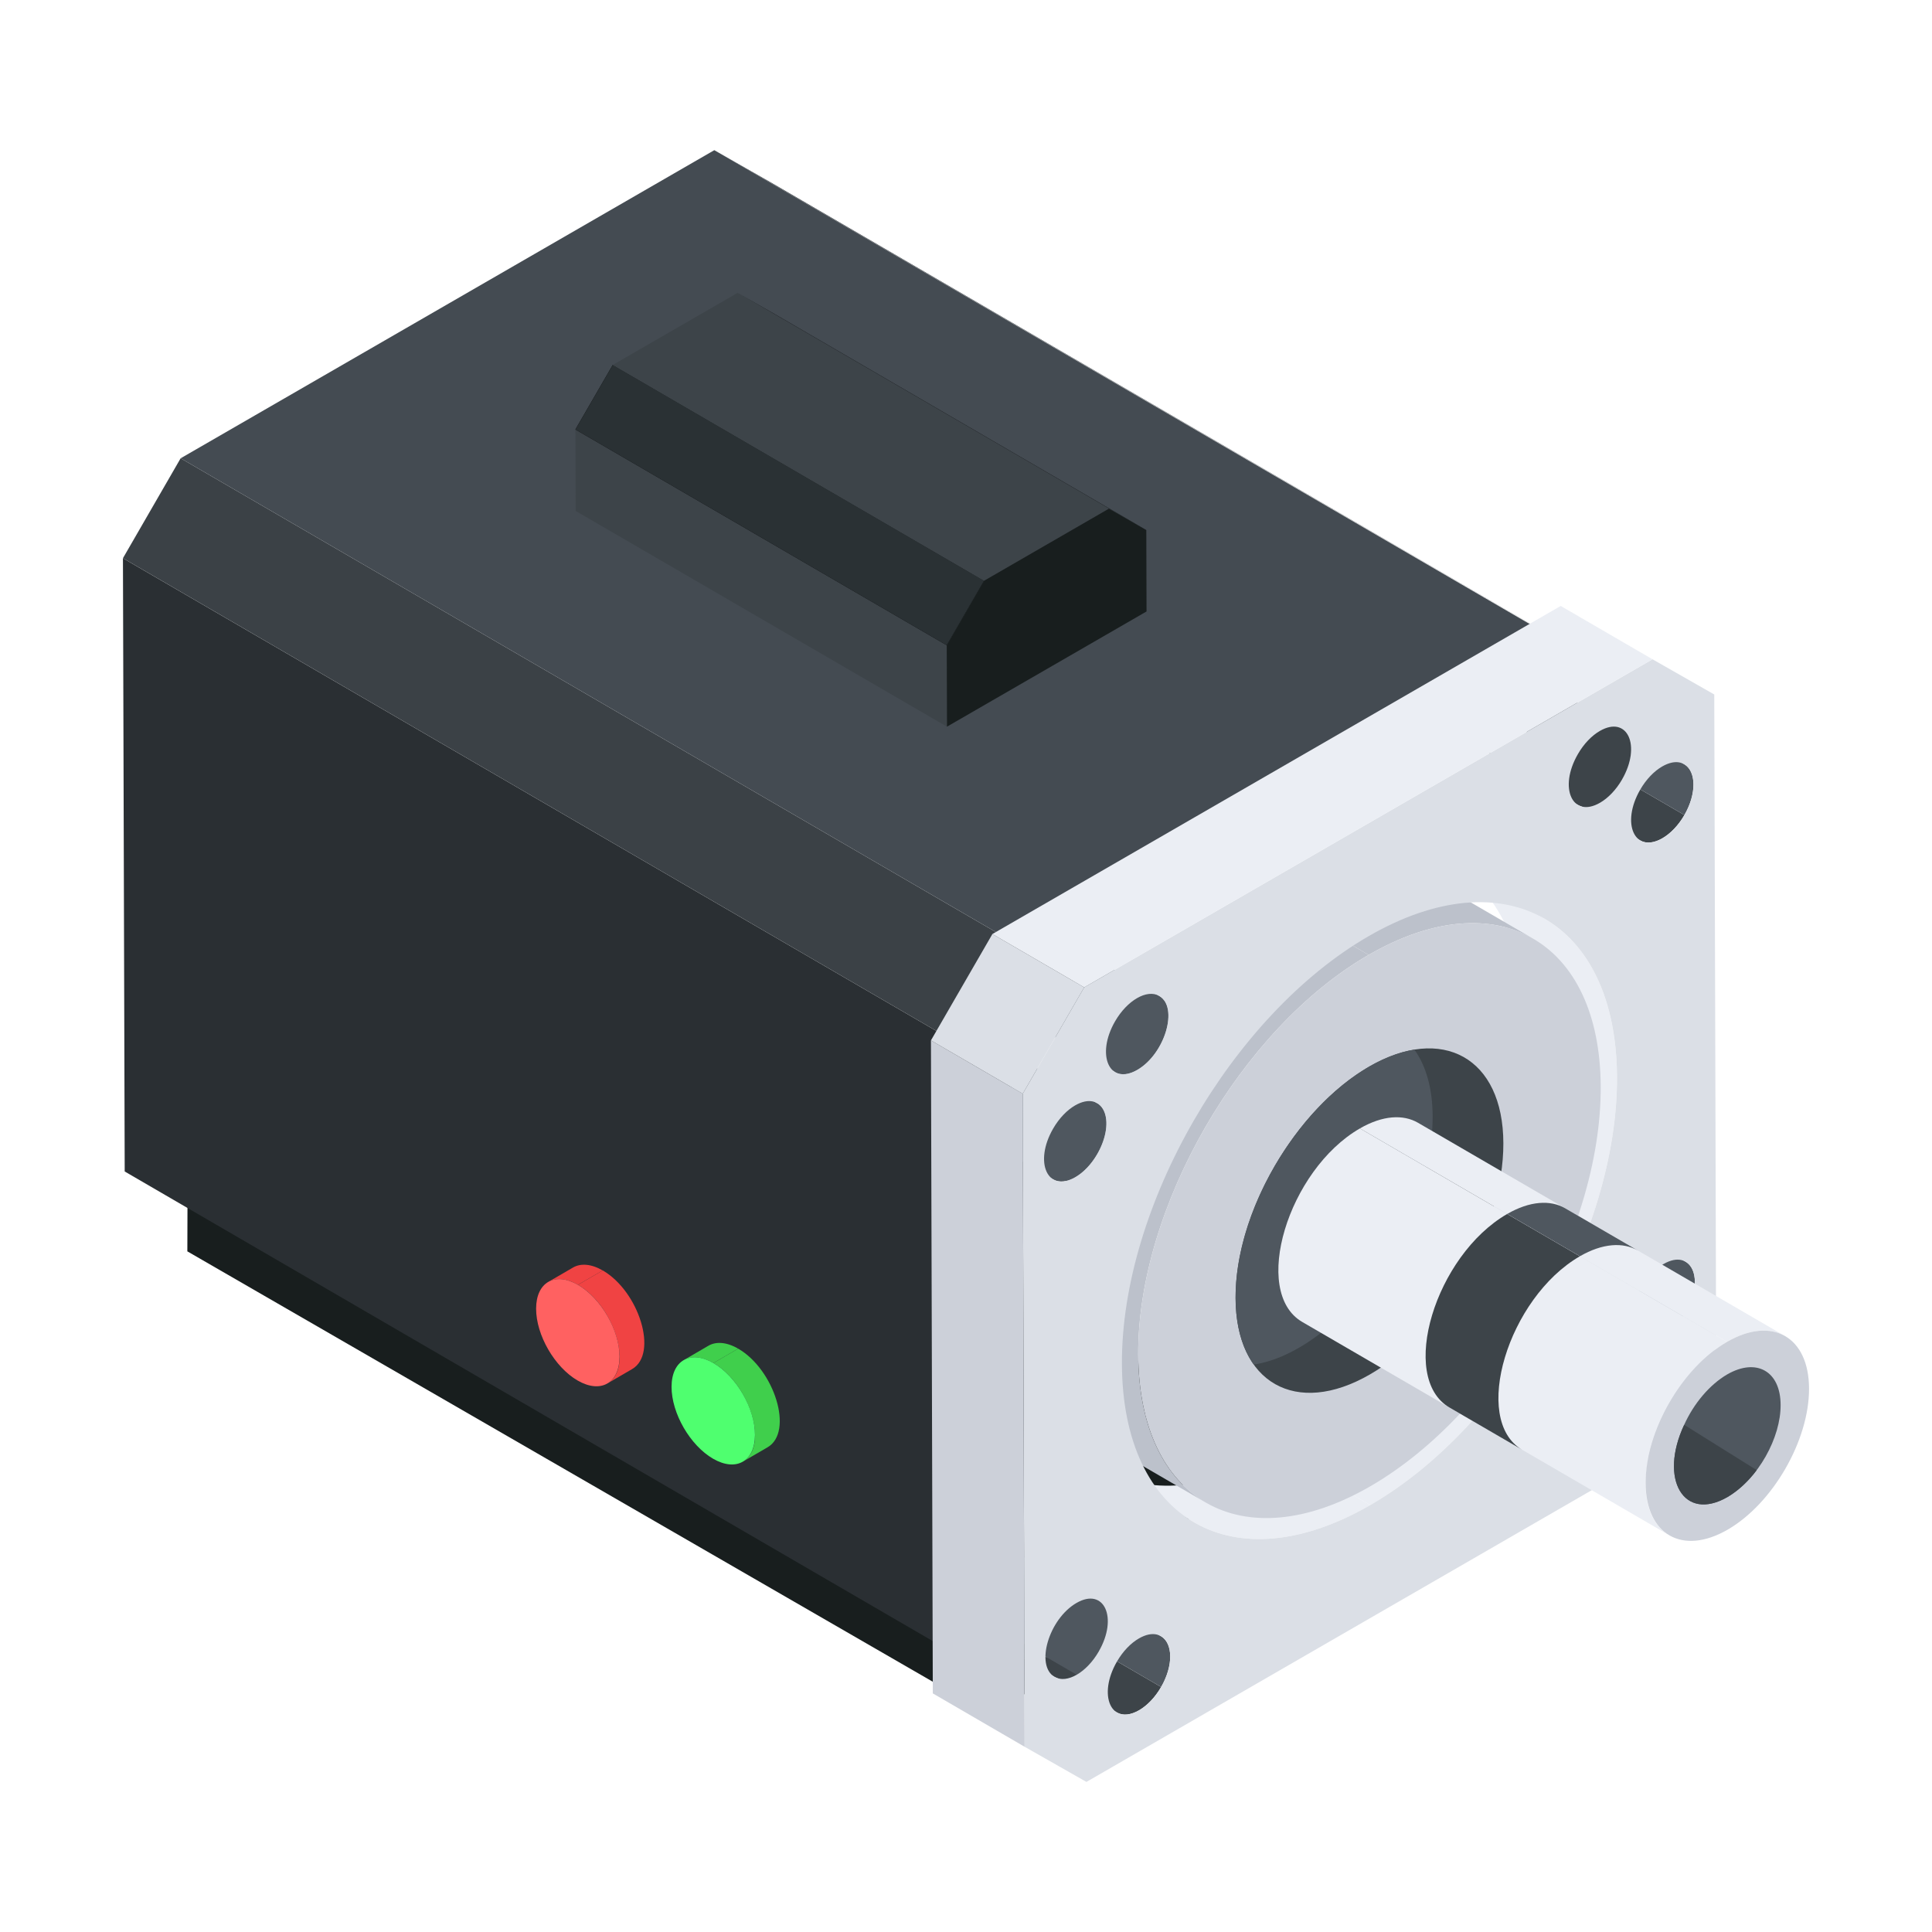 <?xml version="1.0" encoding="UTF-8"?>
<svg xmlns="http://www.w3.org/2000/svg" xmlns:xlink="http://www.w3.org/1999/xlink" version="1.1" width="512" height="512" x="0" y="0" viewBox="0 0 110 110" style="enable-background:new 0 0 512 512" xml:space="preserve" class="">
  <g>
    <defs>
      <clipPath id="c">
        <use xlink:href="#a"/>
      </clipPath>
      <clipPath id="d">
        <use xlink:href="#b"/>
      </clipPath>
      <path id="a" d="m63.133 28.962-21.14-12.285 2.132 1.215 21.141 12.286-2.133-1.216z" fill="#000000" opacity="1" data-original="#000000"/>
      <path id="b" d="M53.903 36.738 32.762 24.453c.833-1.437 1.298-2.241 2.125-3.674l21.141 12.286c-.827 1.432-1.292 2.237-2.125 3.673z" fill="#000000" opacity="1" data-original="#000000"/>
    </defs>
    <path fill="#181e1e" d="m67.69 79.16-.028 10.124-12.835 7.459.029-10.124z" opacity="1" data-original="#181e1e"/>
    <path fill="#181e1e" d="m54.856 86.62-.029 10.123-44.16-25.496.03-10.123z" opacity="1" data-original="#181e1e"/>
    <path fill="#181e1e" d="m67.69 79.16-12.834 7.46-44.16-25.496 12.835-7.46z" opacity="1" data-original="#181e1e"/>
    <path fill="#31363b" d="m40.67 8.55 3.304 1.886 51.463 29.907L40.67 8.55z" opacity="1" data-original="#31363b"/>
    <path fill="#2a2f33" d="M58.562 96.606 7.1 66.699 7 31.782 58.463 61.69z" opacity="1" data-original="#2a2f33" class=""/>
    <path fill="#3b4146" d="M58.463 61.69 7 31.781l3.285-5.689L61.748 56z" opacity="1" data-original="#3b4146"/>
    <path fill="#444b52" d="M61.748 56 10.285 26.093 40.67 8.55l51.463 29.907z" opacity="1" data-original="#444b52"/>
    <path fill="#bcc1cb" d="m89.947 82.288-5.226-3.037c.346.2.8.137 1.255-.125.454-.262.908-.724 1.254-1.324l5.226 3.037c-.346.6-.8 1.062-1.254 1.324-.454.262-.908.325-1.255.125z" opacity="1" data-original="#bcc1cb"/>
    <path fill="#ccd0d9" d="m92.456 80.84-5.226-3.038c.692-1.199.689-2.493-.008-2.89l5.226 3.037c.697.397.7 1.692.008 2.89z" opacity="1" data-original="#ccd0d9"/>
    <path fill="#bcc1cb" d="m93.474 76.18-5.226-3.038c.346.2.8.137 1.255-.125.454-.262.908-.724 1.254-1.323l5.226 3.037c-.346.6-.8 1.061-1.254 1.323-.454.263-.908.325-1.255.126z" opacity="1" data-original="#bcc1cb"/>
    <path fill="#4f575f" d="m95.983 74.73-5.226-3.036c.692-1.2.688-2.494-.008-2.891l5.226 3.037c.697.397.7 1.692.008 2.89z" opacity="1" data-original="#4f575f"/>
    <path fill="#3d4449" d="m93.394 47.853-5.227-3.037c.347.2.801.137 1.255-.125s.908-.724 1.254-1.324l5.227 3.038c-.346.6-.8 1.06-1.254 1.323-.454.262-.909.325-1.255.125z" opacity="1" data-original="#3d4449" class=""/>
    <path fill="#4f575f" d="m95.903 46.405-5.227-3.038c.693-1.198.689-2.493-.008-2.89l5.227 3.037c.696.397.7 1.692.008 2.89z" opacity="1" data-original="#4f575f"/>
    <path fill="#3d4449" d="m63.598 97.501-5.227-3.037c.347.2.802.136 1.257-.126.455-.263.91-.725 1.256-1.325l5.226 3.037c-.346.6-.8 1.062-1.255 1.325-.455.263-.91.325-1.257.126z" opacity="1" data-original="#3d4449" class=""/>
    <path fill="#4f575f" d="m66.11 96.05-5.226-3.037c.692-1.199.688-2.493-.008-2.89l5.226 3.037c.697.397.7 1.692.008 2.89z" opacity="1" data-original="#4f575f"/>
    <path fill="#ebeef4" d="m82.73 49.28 5.225 3.038c2.53 1.47 4.099 4.596 4.111 9.039.025 8.947-6.264 19.84-14.05 24.336l-5.227-3.037c7.787-4.496 14.076-15.389 14.05-24.337-.012-4.442-1.58-7.568-4.11-9.039z" opacity="1" data-original="#ebeef4" class=""/>
    <path fill="#ebeef4" d="m67.988 86.676-5.226-3.037c2.562 1.489 6.11 1.279 10.027-.983l5.227 3.037c-3.918 2.262-7.466 2.472-10.028.983z" opacity="1" data-original="#ebeef4" class=""/>
    <path fill="#3d4449" d="m89.844 45.83-5.227-3.037c.347.2.801.137 1.256-.125 1.59-.918 2.358-3.58 1.245-4.214l5.227 3.037c1.128.643.321 3.31-1.246 4.214-.454.262-.908.325-1.255.125z" opacity="1" data-original="#3d4449" class=""/>
    <path fill="#dbdfe6" d="m88.859 34.5 8.744 5.041L88.86 34.5z" opacity="1" data-original="#dbdfe6"/>
    <path fill="#3d4449" d="m60.048 95.478-5.226-3.037c.346.2.8.137 1.255-.125l5.226 3.037c-.454.262-.908.325-1.255.125z" opacity="1" data-original="#3d4449" class=""/>
    <path fill="#4f575f" d="m61.303 95.353-5.226-3.037c1.591-.92 2.356-3.582 1.246-4.215l5.226 3.038c1.128.643.321 3.31-1.246 4.214z" opacity="1" data-original="#4f575f"/>
    <path fill="#bcc1cb" d="m82.072 50.41 5.227 3.038c-2.394-1.391-5.71-1.195-9.372.92L72.7 51.33c3.662-2.114 6.978-2.31 9.372-.92z" opacity="1" data-original="#bcc1cb"/>
    <path fill="#bcc1cb" d="m68.645 85.545-5.226-3.037c-2.364-1.374-3.83-4.296-3.84-8.45-.025-8.356 5.85-18.53 13.121-22.728l5.227 3.037c-7.272 4.199-13.146 14.373-13.122 22.73.011 4.153 1.477 7.074 3.84 8.448z" opacity="1" data-original="#bcc1cb"/>
    <path fill="#4f575f" d="m59.968 67.152-5.227-3.037c.347.199.801.137 1.255-.126 1.592-.918 2.357-3.58 1.246-4.214l5.227 3.038c1.128.642.32 3.309-1.246 4.214-.454.262-.909.324-1.255.125zM63.494 61.043l-5.226-3.037c.347.2.802.137 1.257-.126 1.589-.918 2.36-3.58 1.247-4.215L66 56.702c1.128.643.321 3.31-1.248 4.215-.455.263-.91.326-1.257.126z" opacity="1" data-original="#4f575f"/>
    <path fill="#dbdfe6" d="m94.085 37.536 3.518 2.005.106 37.18-3.496 6.054-32.356 18.68-3.52-2.002-.106-37.18 3.498-6.056zm-16.07 48.157c7.787-4.496 14.076-15.389 14.051-24.336-.025-8.944-6.355-12.552-14.142-8.056S63.85 68.688 63.877 77.631c.025 8.948 6.352 12.558 14.139 8.062M66.11 96.05c1.112-1.926.31-3.674-1.267-2.763-.455.263-.909.725-1.253 1.323-1.104 1.912-.325 3.683 1.265 2.765.454-.263.91-.725 1.255-1.325m-2.624-37.897c-1.103 1.91-.324 3.682 1.265 2.764 1.59-.917 2.361-3.58 1.248-4.215-.349-.198-.805-.135-1.26.128-.454.262-.908.724-1.253 1.323m28.97 22.686c1.11-1.922.312-3.674-1.265-2.764-.454.263-.908.724-1.252 1.323-1.113 1.927-.308 3.672 1.263 2.765.454-.262.908-.724 1.254-1.324m3.527-6.108c1.11-1.922.312-3.675-1.265-2.764-1.585.915-2.357 3.578-1.244 4.213.347.199.801.137 1.255-.126.454-.262.908-.724 1.254-1.323m-.08-28.326c1.11-1.922.312-3.675-1.266-2.764-.454.262-.907.723-1.252 1.322-1.112 1.927-.307 3.672 1.264 2.765.454-.262.908-.724 1.254-1.323m-6.067-3.465c-1.113 1.927-.308 3.672 1.263 2.765.454-.262.908-.724 1.254-1.323 1.11-1.922.312-3.675-1.266-2.764-.454.262-.907.723-1.251 1.322M61.303 95.353c.454-.262.908-.724 1.254-1.324 1.114-1.928.308-3.672-1.265-2.764-1.585.915-2.357 3.579-1.244 4.213.347.2.801.137 1.255-.125M59.96 64.26c-1.11 1.922-.31 3.675 1.264 2.766.454-.263.908-.724 1.254-1.324 1.114-1.929.308-3.672-1.266-2.764-.454.262-.907.724-1.252 1.322" opacity="1" data-original="#dbdfe6"/>
    <path fill="#ccd0d9" d="M77.927 54.367c-7.272 4.199-13.146 14.373-13.122 22.73.023 8.36 5.935 11.728 13.208 7.53 7.275-4.2 13.149-14.375 13.125-22.735-.024-8.356-5.936-11.725-13.211-7.525z" opacity="1" data-original="#ccd0d9"/>
    <path fill="#3d4449" d="M85.595 65.093c.014 4.839-3.387 10.732-7.6 13.163-4.201 2.426-7.632.493-7.646-4.357-.014-4.84 3.387-10.732 7.595-13.163 4.158-2.41 7.64-.53 7.651 4.357z" opacity="1" data-original="#3d4449" class=""/>
    <path fill="#4f575f" d="M81.568 63.562c.018 6.222-5.38 13.387-10.184 14.132-.654-.914-1.03-2.199-1.035-3.795-.018-6.193 5.33-13.357 10.18-14.137.659.914 1.034 2.199 1.04 3.8z" opacity="1" data-original="#4f575f"/>
    <path fill="#ccd0d9" d="m58.336 99.453-5.226-3.038-.106-37.18 5.227 3.038z" opacity="1" data-original="#ccd0d9"/>
    <path fill="#dbdfe6" d="m58.23 62.273-5.226-3.037 3.499-6.056 5.226 3.037z" opacity="1" data-original="#dbdfe6"/>
    <path fill="#ebeef4" d="m61.73 56.217-5.227-3.037L88.859 34.5l5.226 3.036zM80.735 63.926l20.906 12.149c-.846-.492-2.017-.423-3.309.323l-20.905-12.15c1.292-.745 2.463-.814 3.308-.322z" opacity="1" data-original="#ebeef4" class=""/>
    <path fill="#4f575f" d="m89.118 68.797 4.141 2.406c-.846-.491-2.017-.422-3.309.324L85.81 69.12c1.292-.746 2.463-.815 3.309-.323z" opacity="1" data-original="#4f575f"/>
    <path fill="#ebeef4" d="m95.052 87.418-20.905-12.15c-2.93-1.702-.81-8.658 3.28-11.02l20.905 12.15c-4.083 2.357-6.203 9.32-3.28 11.02z" opacity="1" data-original="#ebeef4" class=""/>
    <path fill="#3d4449" d="M86.67 82.546 82.53 80.14c-2.93-1.703-.81-8.659 3.28-11.02l4.141 2.407c-4.083 2.357-6.203 9.32-3.28 11.02z" opacity="1" data-original="#3d4449" class=""/>
    <path fill="#ccd0d9" d="M98.332 76.398c2.57-1.484 4.66-.289 4.668 2.663.008 2.953-2.068 6.55-4.637 8.032-2.57 1.484-4.66.293-4.668-2.66-.008-2.952 2.068-6.552 4.637-8.035z" opacity="1" data-original="#ccd0d9"/>
    <path fill="#4f575f" d="M101.38 79.993c.015 1.843-1.264 4.204-3.02 5.24-2.496 1.441-3.92-1.014-2.47-4.11.54-1.2 1.44-2.28 2.45-2.87 1.67-.96 3.04-.18 3.04 1.74z" opacity="1" data-original="#4f575f"/>
    <use xlink:href="#a" fill="#3d4449"/>
    <g clip-path="url(#c)">
      <path fill="#3d4449" d="m63.133 28.962-21.14-12.285 2.132 1.215 21.141 12.286-2.133-1.216" opacity="1" data-original="#3d4449" class=""/>
    </g>
    <path fill="#3d4449" d="M53.916 41.374 32.775 29.09l-.013-4.636 21.14 12.285z" opacity="1" data-original="#3d4449" class=""/>
    <use xlink:href="#b" fill="#3d4449"/>
    <g clip-path="url(#d)">
      <path fill="#2a3134" d="M53.903 36.738 32.762 24.453c.833-1.437 1.298-2.241 2.125-3.674l21.141 12.286c-.827 1.432-1.292 2.237-2.125 3.673" opacity="1" data-original="#2a3134"/>
    </g>
    <path fill="#3d4449" d="M56.028 33.065 34.887 20.779l7.105-4.102 21.141 12.285z" opacity="1" data-original="#3d4449" class=""/>
    <path fill="#181e1e" d="m63.133 28.962 2.133 1.216.013 4.636-11.363 6.56-.013-4.636c.833-1.436 1.298-2.24 2.125-3.673z" opacity="1" data-original="#181e1e"/>
    <path fill="#3d4449" d="M100.02 83.703c-.48.64-1.05 1.17-1.66 1.53-2.496 1.441-3.92-1.014-2.47-4.11z" opacity="1" data-original="#3d4449" class=""/>
    <path fill="#f04343" d="m31.215 72.987 1.41-.819c.432-.251 1.031-.215 1.691.166l-1.41.819c-.66-.381-1.259-.417-1.691-.166z" opacity="1" data-original="#f04343"/>
    <path fill="#f04343" d="m35.991 77.95-1.41.819c1.511-.878.395-4.422-1.674-5.616l1.41-.82c2.061 1.191 3.18 4.742 1.674 5.616z" opacity="1" data-original="#f04343"/>
    <path fill="#ff6161" d="M32.907 73.153c1.308.755 2.371 2.589 2.367 4.092-.004 1.511-1.074 2.114-2.383 1.358-1.308-.756-2.371-2.589-2.367-4.1.005-1.504 1.074-2.106 2.383-1.35z" opacity="1" data-original="#ff6161"/>
    <path fill="#40cf4c" d="m38.927 77.44 1.409-.82c.432-.25 1.032-.215 1.692.166l-1.41.82c-.66-.382-1.259-.418-1.691-.166z" opacity="1" data-original="#457aef" class=""/>
    <path fill="#40cf4c" d="m43.703 82.402-1.41.819c1.511-.878.395-4.421-1.675-5.616l1.41-.819c2.062 1.19 3.18 4.74 1.675 5.616z" opacity="1" data-original="#457aef" class=""/>
    <path fill="#4fff6f" d="M40.618 77.605c1.31.756 2.372 2.589 2.368 4.093-.005 1.51-1.074 2.113-2.383 1.357-1.309-.755-2.371-2.588-2.367-4.1.004-1.503 1.074-2.105 2.382-1.35z" opacity="1" data-original="#4f91ff" class=""/>
  </g>
</svg>
